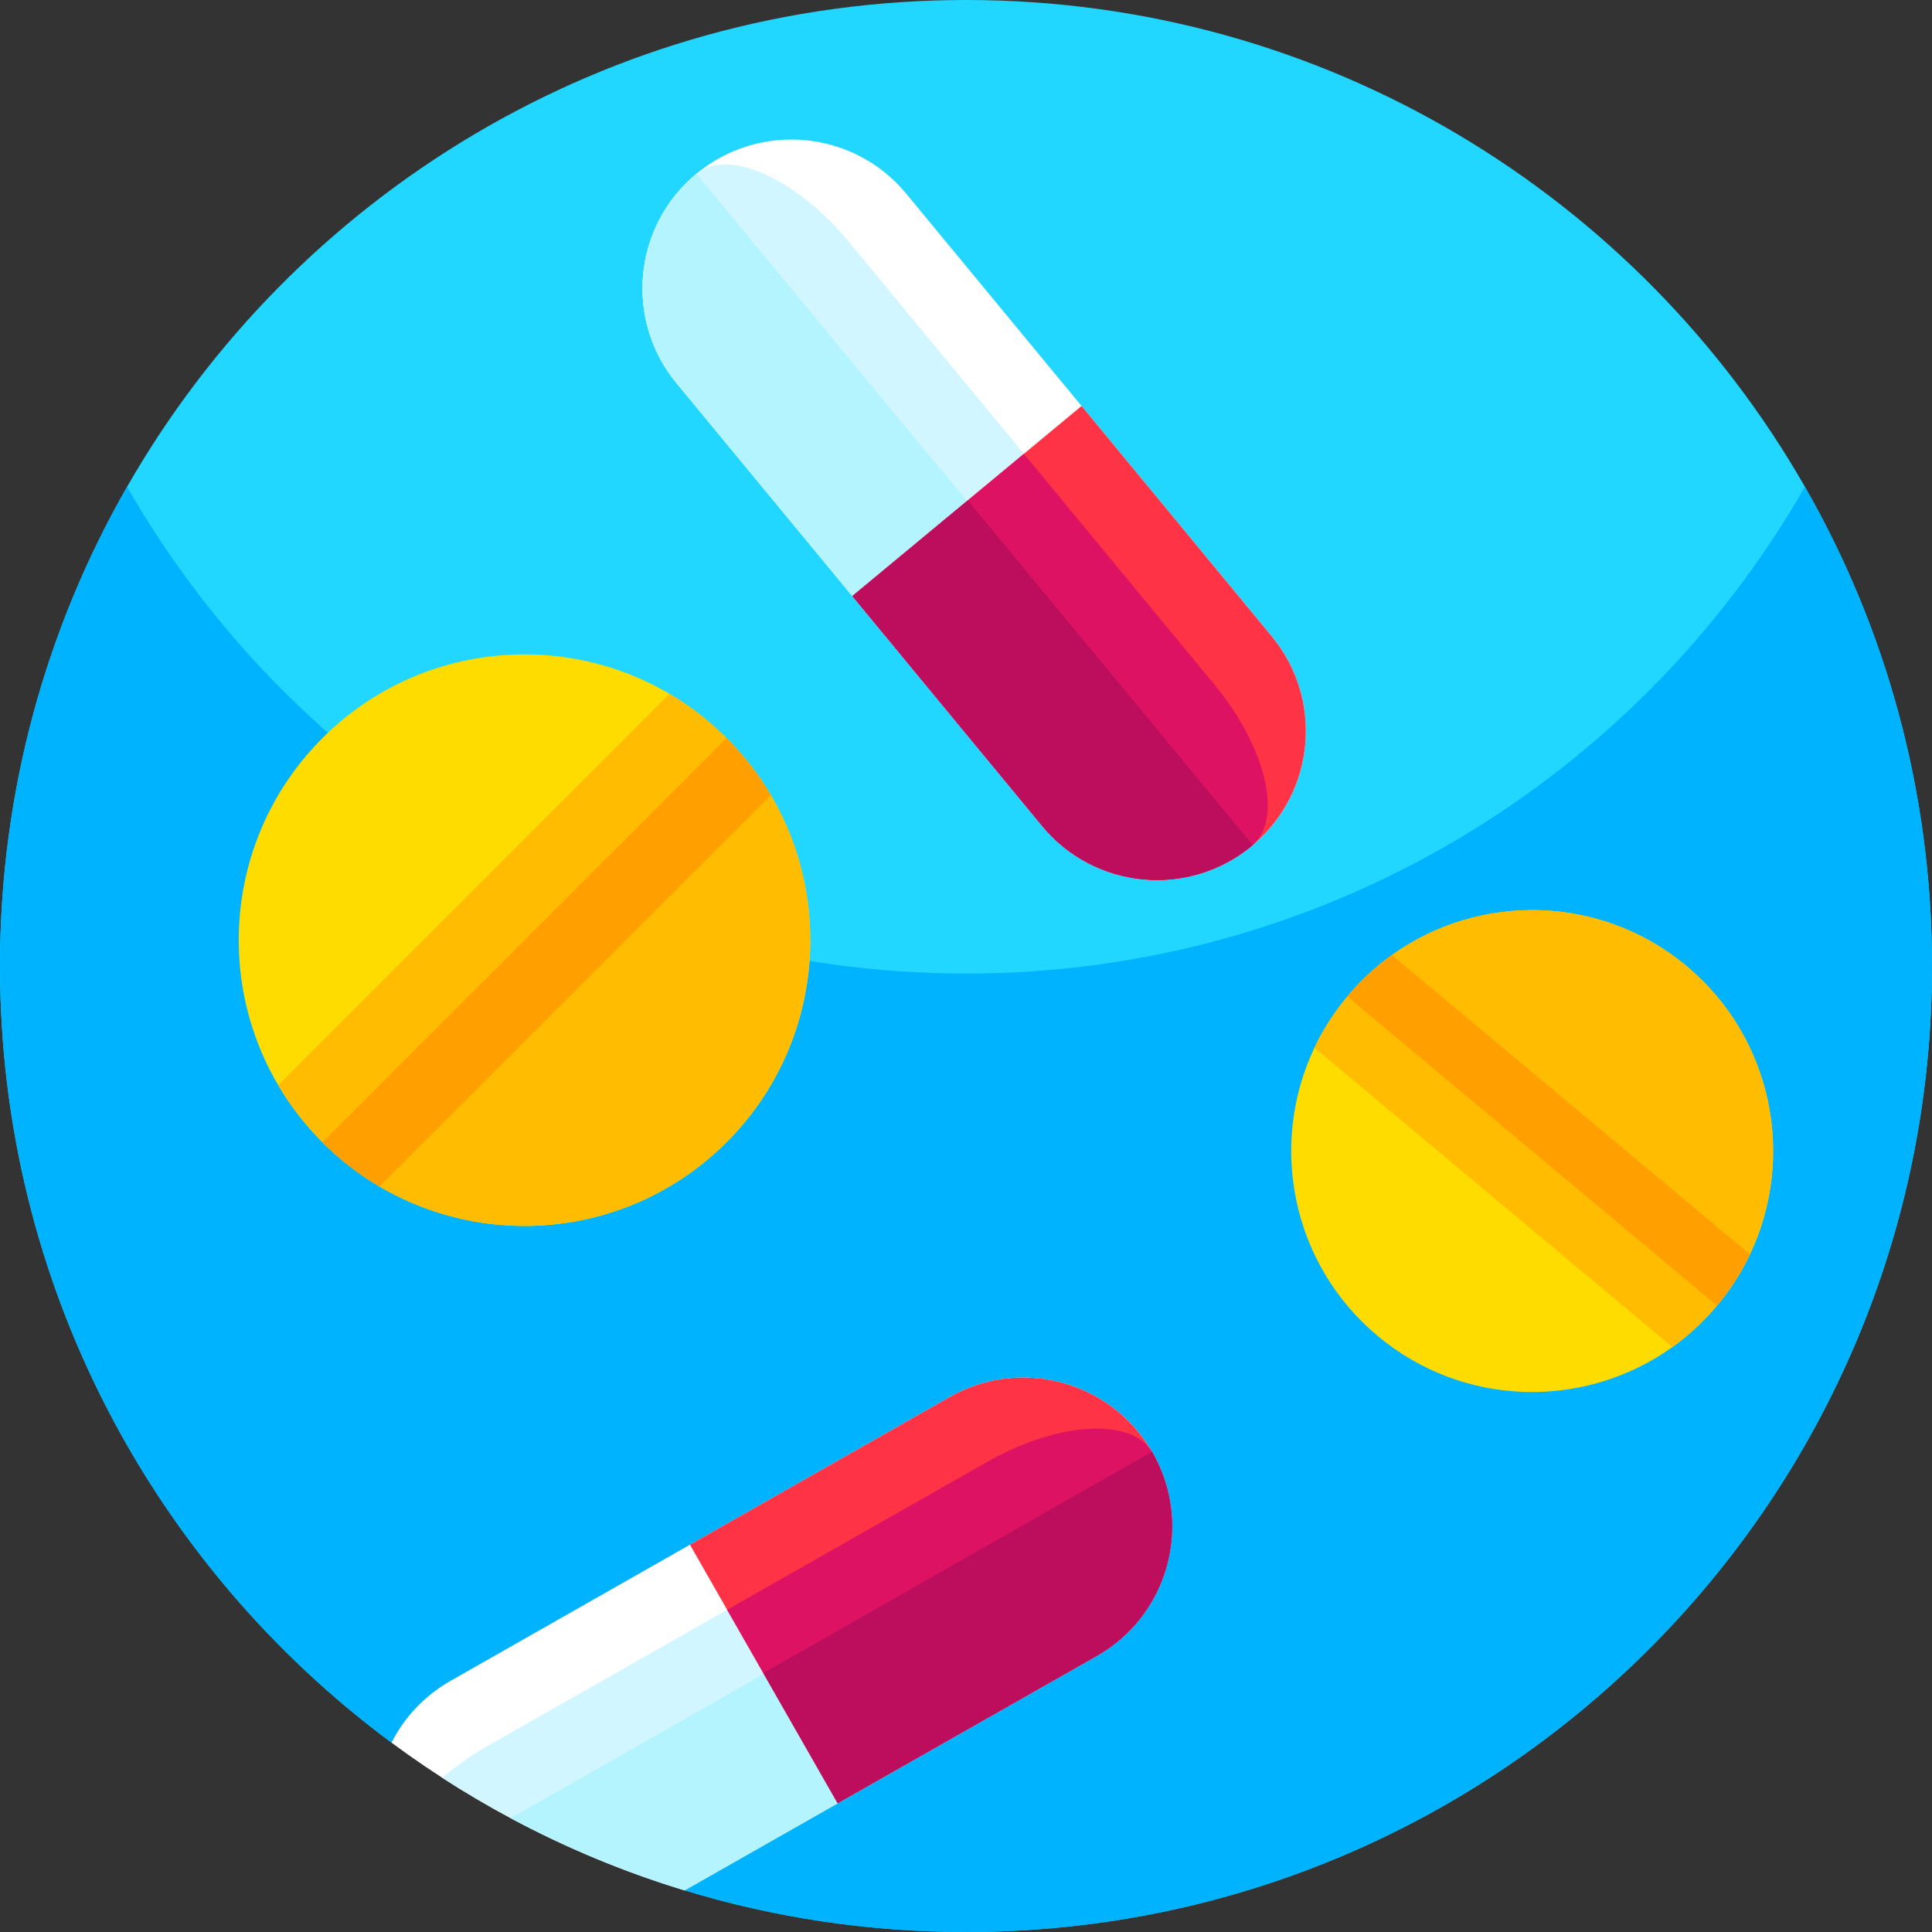 <svg id="Capa_1" enable-background="new 0 0 512 512" height="512" viewBox="0 0 512 512" width="512" xmlns="http://www.w3.org/2000/svg"><rect x="0" y="0" width="512" height="512" fill="#333333" stroke="none"/><g><path d="m512 256c0 141.38-114.62 256-256 256-25.95 0-50.99-3.86-74.59-11.04 0-21.62-17.52-39.14-39.14-39.14h-38.52c-62.95-46.64-103.75-121.47-103.75-205.82 0-46.22 12.25-89.57 33.68-127 44.12-77.07 127.16-129 222.32-129s178.2 51.93 222.32 129c21.43 37.43 33.68 80.78 33.68 127z" fill="#22d7ff"/><path d="m512 256c0 141.38-114.62 256-256 256-25.95 0-50.99-3.86-74.59-11.04 0-21.62-17.52-39.14-39.14-39.14h-38.52c-62.94-46.63-103.75-121.47-103.75-205.82 0-46.22 12.25-89.57 33.68-127 44.12 77.07 127.16 129 222.32 129s178.2-51.93 222.32-129c21.43 37.43 33.68 80.78 33.68 127z" fill="#00b3ff"/><g><g><path d="m192.55 302.708c-24.936 24.936-62.94 28.85-91.975 11.73-5.398-3.185-10.489-7.095-15.124-11.73-4.638-4.638-8.548-9.729-11.733-15.128-17.116-29.039-13.202-67.035 11.733-91.971 24.936-24.936 62.932-28.85 91.971-11.734 5.398 3.185 10.489 7.095 15.128 11.734 4.634 4.634 8.544 9.725 11.73 15.124 17.12 29.035 13.206 67.039-11.73 91.975z" fill="#ffdc00"/><path d="m192.55 302.708c-24.936 24.936-62.94 28.85-91.975 11.73-5.398-3.185-10.489-7.095-15.124-11.73l107.099-107.099c4.634 4.634 8.544 9.725 11.73 15.124 17.12 29.035 13.206 67.039-11.73 91.975z" fill="#ffbc00"/><path d="m204.28 210.733-103.704 103.704c-5.398-3.185-10.489-7.095-15.124-11.73-4.638-4.638-8.548-9.729-11.733-15.128l103.704-103.704c5.398 3.185 10.489 7.095 15.128 11.734 4.634 4.635 8.544 9.726 11.729 15.124z" fill="#ffbc00"/><path d="m204.28 210.733-103.704 103.704c-5.398-3.185-10.489-7.095-15.124-11.73l107.098-107.098c4.635 4.635 8.545 9.726 11.73 15.124z" fill="#ff9f00"/></g><g><path d="m447.002 256.055c22.812 19.073 28.949 50.698 16.747 76.367-2.271 4.773-5.173 9.342-8.717 13.581-3.548 4.243-7.53 7.909-11.825 10.989-23.105 16.552-55.31 16.114-78.123-2.959-22.812-19.073-28.948-50.691-16.75-76.363 2.271-4.773 5.173-9.342 8.72-13.585 3.545-4.24 7.527-7.905 11.822-10.985 23.102-16.556 55.313-16.118 78.126 2.955z" fill="#ffdc00"/><path d="m447.002 256.055c22.812 19.073 28.949 50.698 16.747 76.367-2.271 4.773-5.173 9.342-8.717 13.581l-97.978-81.918c3.545-4.24 7.527-7.905 11.822-10.985 23.102-16.556 55.313-16.118 78.126 2.955z" fill="#ffbc00"/><path d="m368.876 253.1 94.873 79.322c-2.271 4.773-5.173 9.342-8.717 13.581-3.548 4.243-7.53 7.909-11.825 10.989l-94.873-79.322c2.271-4.773 5.173-9.342 8.72-13.585 3.545-4.24 7.527-7.905 11.822-10.985z" fill="#ffbc00"/><path d="m368.876 253.1 94.873 79.322c-2.271 4.773-5.173 9.342-8.717 13.581l-97.978-81.918c3.545-4.24 7.527-7.905 11.822-10.985z" fill="#ff9f00"/></g><g><g><path d="m290.74 438.79-109.33 62.17c-28.27-8.6-54.47-21.96-77.66-39.14 3.37-6.63 8.64-12.38 15.58-16.34l132.26-75.21c18.92-10.81 43.03-4.23 53.84 14.69s4.23 43.02-14.69 53.83z" fill="#fff"/><path d="m290.74 438.79-109.33 62.17c-16.09-4.89-31.5-11.32-46.07-19.13-6.2-3.32-12.24-6.88-18.12-10.68 3.47-3.01 7.49-5.88 11.96-8.43l132.27-75.2c18.92-10.81 38.61-11.96 43.98-2.56 10.81 18.92 4.23 43.02-14.69 53.83z" fill="#d1f6ff"/><path d="m290.74 438.79-109.33 62.17c-16.09-4.89-31.5-11.32-46.07-19.13l170.09-96.87c10.81 18.92 4.23 43.02-14.69 53.83z" fill="#b3f4ff"/><path d="m290.742 438.789-68.749 39.085-39.148-68.518 68.749-39.085c18.777-10.728 42.646-4.338 53.57 14.249.09.146.178.287.263.436 5.407 9.463 6.468 20.216 3.81 29.959-2.661 9.738-9.038 18.471-18.495 23.874z" fill="#fe3345"/><path d="m290.742 438.789-68.749 39.085-29.296-51.274 68.749-39.085c18.622-10.64 37.998-11.919 43.718-2.995.09.146.178.287.263.436 5.407 9.463 6.468 20.216 3.81 29.959-2.661 9.738-9.038 18.471-18.495 23.874z" fill="#de1263"/></g><path d="m290.742 438.789-68.749 39.085-19.705-34.488 103.003-58.656c.048.072.094.151.136.226 5.407 9.463 6.468 20.216 3.81 29.959-2.661 9.738-9.038 18.471-18.495 23.874z" fill="#bc0e5c"/></g><g><g><path d="m276.234 218.947-96.88-117.324c-6.953-8.385-9.85-18.802-8.916-28.854.939-10.055 5.714-19.748 14.103-26.705 16.774-13.909 41.649-11.587 55.558 5.187l96.88 117.325c13.909 16.774 11.587 41.649-5.187 55.559-16.774 13.909-41.649 11.587-55.558-5.188z" fill="#fff"/><path d="m276.234 218.947-96.88-117.324c-6.953-8.385-9.85-18.802-8.916-28.854.939-10.055 5.714-19.748 14.103-26.705 8.333-6.91 26.361 1.09 40.271 17.864l96.88 117.325c13.909 16.774 18.434 35.972 10.101 42.882-16.775 13.909-41.65 11.587-55.559-5.188z" fill="#d1f6ff"/><path d="m276.234 218.947-96.88-117.324c-6.953-8.385-9.85-18.802-8.916-28.854.939-10.055 5.714-19.748 14.103-26.705l147.251 178.07c-16.774 13.91-41.649 11.588-55.558-5.187z" fill="#b3f4ff"/><path d="m276.234 218.947-50.348-60.984 60.745-50.371 50.348 60.984c13.804 16.647 11.623 41.261-4.803 55.224-.128.114-.252.225-.384.334-8.389 6.957-18.799 9.855-28.854 8.916-10.05-.942-19.752-5.718-26.704-14.103z" fill="#fe3345"/><path d="m276.234 218.947-50.348-60.984 45.458-37.694 50.349 60.984c13.69 16.51 18.289 35.375 10.485 42.547-.128.114-.252.225-.384.334-8.389 6.957-18.799 9.855-28.854 8.916-10.052-.942-19.754-5.718-26.706-14.103z" fill="#de1263"/></g><path d="m276.234 218.947-50.348-60.984 30.576-25.354 75.53 91.352c-.062.059-.133.118-.199.173-8.389 6.957-18.799 9.855-28.854 8.916-10.051-.942-19.753-5.718-26.705-14.103z" fill="#bc0e5c"/></g></g><path d="m512 256c0 141.38-114.62 256-256 256-25.95 0-50.99-3.86-74.59-11.04-28.27-8.6-54.47-21.96-77.66-39.14-62.95-46.64-103.75-121.47-103.75-205.82 0-46.22 12.25-89.57 33.68-127 44.12-77.07 127.16-129 222.32-129s178.2 51.93 222.32 129c21.43 37.43 33.68 80.78 33.68 127z" fill="none"/></g></svg>